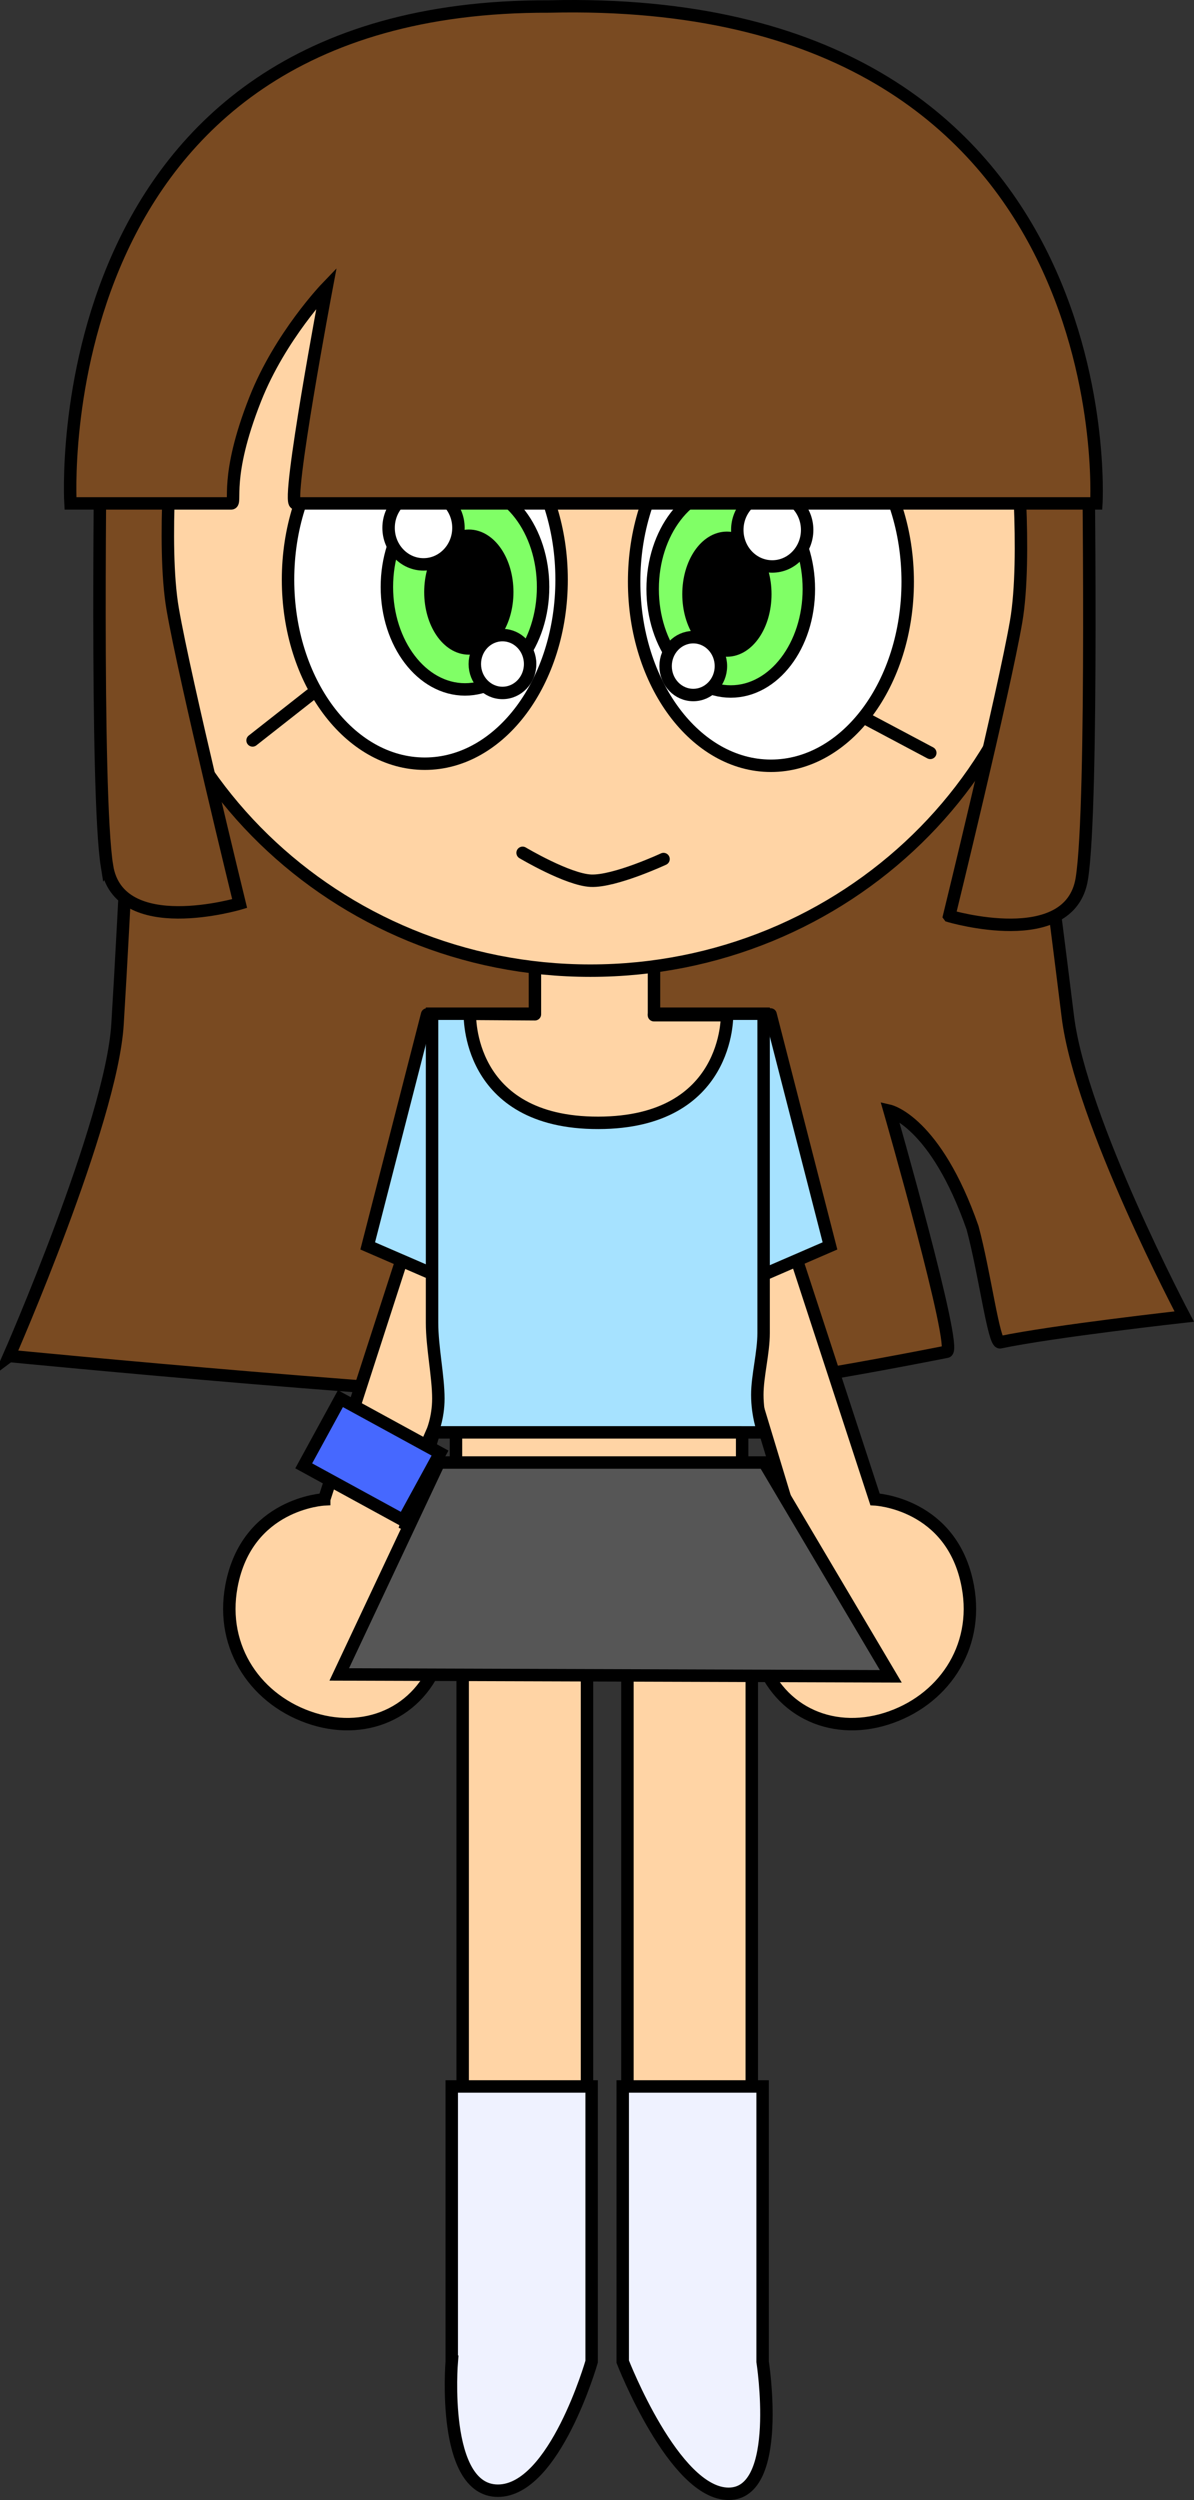 <svg version="1.1" xmlns="http://www.w3.org/2000/svg" xmlns:xlink="http://www.w3.org/1999/xlink" width="192.042" height="401.987" viewBox="0,0,192.042,401.987"><rect x="0" y="0" width="192.042" height="401.987" fill="#333333" stroke="none"/><g transform="translate(-141.165,46.337)"><g data-paper-data="{&quot;isPaintingLayer&quot;:true}" fill-rule="nonzero" stroke="#000000" stroke-width="2" stroke-linejoin="miter" stroke-miterlimit="10" stroke-dasharray="" stroke-dashoffset="0" style="mix-blend-mode: normal"><path d="M142.635,171.691c0,0 16.45,-37.474 17.429,-53.308c1.114,-17.999 2.904,-55.692 2.904,-55.692h143c0,0 4.788,36.894 6.944,54.419c2.063,16.775 18.723,48.247 18.723,48.247c0,0 -20.961,2.329 -29.612,4.138c-1.019,0.213 -2.48,-11.178 -4.433,-18.413c-5.967,-17.089 -13.335,-18.8 -13.335,-18.8c0,0 11.015,38.37 9.182,38.732c-18.192,3.59 -41.785,7.676 -54.952,7.676c-24.16,0 -95.849,-7 -95.849,-7z" fill="#794a21" stroke-linecap="butt"/><path d="M296.828,208.737c1.856,10.022 -4.153,18.49 -13.146,21.297c-8.993,2.807 -17.841,-1.375 -20.549,-10.778c-4.672,-16.219 5.582,-20.508 5.582,-20.508l-23.769,-78.481l12.94,1.005l24.019,73.481c0,0 12.444,0.597 14.923,13.984z" data-paper-data="{&quot;index&quot;:null}" fill="#ffd4a5" stroke-linecap="butt"/><path d="M265.103,116.778l9.554,37.218l-27.028,11.705l-3.079,-7.05" data-paper-data="{&quot;index&quot;:null}" fill="#a6e2ff" stroke-linecap="round"/><path d="M193.309,194.753l23.769,-73.481l13.19,-1.005l-23.769,78.481c0,0 10.254,4.289 5.582,20.508c-2.709,9.403 -11.557,13.585 -20.549,10.778c-8.993,-2.807 -15.002,-11.275 -13.146,-21.297c2.479,-13.386 14.923,-13.984 14.923,-13.984z" fill="#ffd4a5" stroke-linecap="butt"/><path d="M242.079,332.4v-119h20v119z" fill="#ffd4a5" stroke-linecap="butt"/><path d="M190.015,189.361l5.906,-10.806l16.016,8.753l-5.906,10.806z" fill="#4668ff" stroke-linecap="butt"/><path d="M215.579,332.4v-119h20v119z" fill="#ffd4a5" stroke-linecap="butt"/><path d="M209.861,116.778l-9.554,37.218l27.028,11.705l3.079,-7.05" fill="#a6e2ff" stroke-linecap="round"/><path d="M214.504,191.574v-12.977h46.028v12.977z" fill="#ffd4a5" stroke-linecap="butt"/><path d="M210.656,183.978c0,0 1.014,-2.268 1.014,-5.436c0,-3.565 -1.014,-8.27 -1.014,-12.166c0,-12.364 0,-49.716 0,-49.716h53.328c0,0 0,39.082 0,51.338c0,3.198 -1.014,6.9 -1.014,9.936c0,3.454 1.014,6.045 1.014,6.045z" fill="#a6e2ff" stroke-linecap="butt"/><path d="M227.201,120.684v-45.554h19.153v45.554z" fill="#ffd4a5" stroke-linecap="butt"/><path d="M195.73,222.9l16.039,-34.072h52.314l20.357,34.376z" fill="#565656" stroke-linecap="round"/><path d="M227.2,116.752l-10.459,-0.074c0,0 -0.66,17.573 20.664,17.532c21.124,-0.041 20.692,-17.308 20.692,-17.308h-11.752" fill="#ffd4a5" stroke-linecap="round"/><path d="M310.4,37.522c0,39.882 -33.258,72.214 -74.284,72.214c-41.026,0 -74.284,-32.331 -74.284,-72.214c0,-39.882 33.258,-72.214 74.284,-72.214c41.026,0 74.284,32.331 74.284,72.214z" fill="#ffd4a5" stroke-linecap="butt"/><path d="M213.823,333.4v-44.25h22.5v44.25c0,0 -5.931,20.75 -15.073,20.75c-9.142,0 -7.427,-20.75 -7.427,-20.75z" fill="#eff2ff" stroke-linecap="butt"/><path d="M241.323,333.4v-44.25h22.5v44.25c0,0 3.313,21.25 -5.471,21.25c-8.783,0 -17.029,-21.25 -17.029,-21.25z" fill="#eff2ff" stroke-linecap="butt"/><path d="M158.375,92.948c-1.892,-11.786 -1,-71.667 -1,-71.667h11.667c0,0 -1.911,19.832 -0.099,30.327c1.955,11.33 10.766,47.339 10.766,47.339c0,0 -19.441,5.786 -21.333,-6z" fill="#794a21" stroke-linecap="butt"/><path d="M293.831,100.948c0,0 8.81,-36.01 10.766,-47.339c1.811,-10.495 -0.099,-30.327 -0.099,-30.327h11.667c0,0 0.892,59.881 -1,71.667c-1.892,11.786 -21.333,6 -21.333,6z" data-paper-data="{&quot;index&quot;:null}" fill="#794a21" stroke-linecap="butt"/><path d="M231.492,46.869c0,16.344 -9.85,29.593 -22,29.593c-12.15,0 -22,-13.249 -22,-29.593c0,-16.344 9.85,-29.593 22,-29.593c12.15,0 22,13.249 22,29.593z" fill="#ffffff" stroke-linecap="butt"/><path d="M228.515,48.044c0,9.098 -5.624,16.474 -12.562,16.474c-6.938,0 -12.562,-7.376 -12.562,-16.474c0,-9.098 5.624,-16.474 12.562,-16.474c6.938,0 12.562,7.376 12.562,16.474z" fill="#80ff66" stroke-linecap="butt"/><path d="M222.749,48.868c0,5.004 -2.766,9.061 -6.178,9.061c-3.412,0 -6.178,-4.057 -6.178,-9.061c0,-5.004 2.766,-9.061 6.178,-9.061c3.412,0 6.178,4.057 6.178,9.061z" fill="#000000" stroke-linecap="butt"/><path d="M214.901,38.539c0,3.244 -2.515,5.874 -5.618,5.874c-3.103,0 -5.618,-2.63 -5.618,-5.874c0,-3.244 2.515,-5.874 5.618,-5.874c3.103,0 5.618,2.63 5.618,5.874z" fill="#ffffff" stroke-linecap="butt"/><path d="M226.43,60.434c0,2.568 -1.991,4.65 -4.448,4.65c-2.456,0 -4.448,-2.082 -4.448,-4.65c0,-2.568 1.991,-4.65 4.448,-4.65c2.456,0 4.448,2.082 4.448,4.65z" fill="#ffffff" stroke-linecap="butt"/><path d="M265.159,17.609c12.15,0 22,13.249 22,29.593c0,16.344 -9.85,29.593 -22,29.593c-12.15,0 -22,-13.249 -22,-29.593c0,-16.344 9.85,-29.593 22,-29.593z" data-paper-data="{&quot;index&quot;:null}" fill="#ffffff" stroke-linecap="butt"/><path d="M258.698,31.903c6.938,0 12.562,7.376 12.562,16.474c0,9.098 -5.624,16.474 -12.562,16.474c-6.938,0 -12.562,-7.376 -12.562,-16.474c0,-9.098 5.624,-16.474 12.562,-16.474z" data-paper-data="{&quot;index&quot;:null}" fill="#80ff66" stroke-linecap="butt"/><path d="M258.08,40.14c3.412,0 6.178,4.057 6.178,9.061c0,5.004 -2.766,9.061 -6.178,9.061c-3.412,0 -6.178,-4.057 -6.178,-9.061c0,-5.004 2.766,-9.061 6.178,-9.061z" data-paper-data="{&quot;index&quot;:null}" fill="#000000" stroke-linecap="butt"/><path d="M265.369,32.999c3.103,0 5.618,2.63 5.618,5.874c0,3.244 -2.515,5.874 -5.618,5.874c-3.103,0 -5.618,-2.63 -5.618,-5.874c0,-3.244 2.515,-5.874 5.618,-5.874z" data-paper-data="{&quot;index&quot;:null}" fill="#ffffff" stroke-linecap="butt"/><path d="M252.668,56.118c2.456,0 4.448,2.082 4.448,4.65c0,2.568 -1.991,4.65 -4.448,4.65c-2.456,0 -4.448,-2.082 -4.448,-4.65c0,-2.568 1.991,-4.65 4.448,-4.65z" data-paper-data="{&quot;index&quot;:null}" fill="#ffffff" stroke-linecap="butt"/><path d="M191.123,65.386l-9.333,7.333" fill="none" stroke-linecap="round"/><path d="M280.123,69.053l10.667,5.667" fill="none" stroke-linecap="round"/><path d="M225.22,90.792c0,0 7.262,4.32 10.979,4.484c3.835,0.169 11.688,-3.484 11.688,-3.484" fill="none" stroke-linecap="round"/><path d="M152.5,34.608c0,0 -4.835,-80.193 77,-79.9c92.833,-2.241 88,79.9 88,79.9c0,0 -90.633,0 -128.815,0c-1.532,0 5,-34.667 5,-34.667c0,0 -7.461,7.763 -11.464,17.895c-5.032,12.735 -2.92,16.772 -3.869,16.772c-12.043,0 -25.851,0 -25.851,0z" fill="#794a21" stroke-linecap="butt"/></g></g></svg><!--rotationCenter:98.83467403062153:226.33686854453774-->